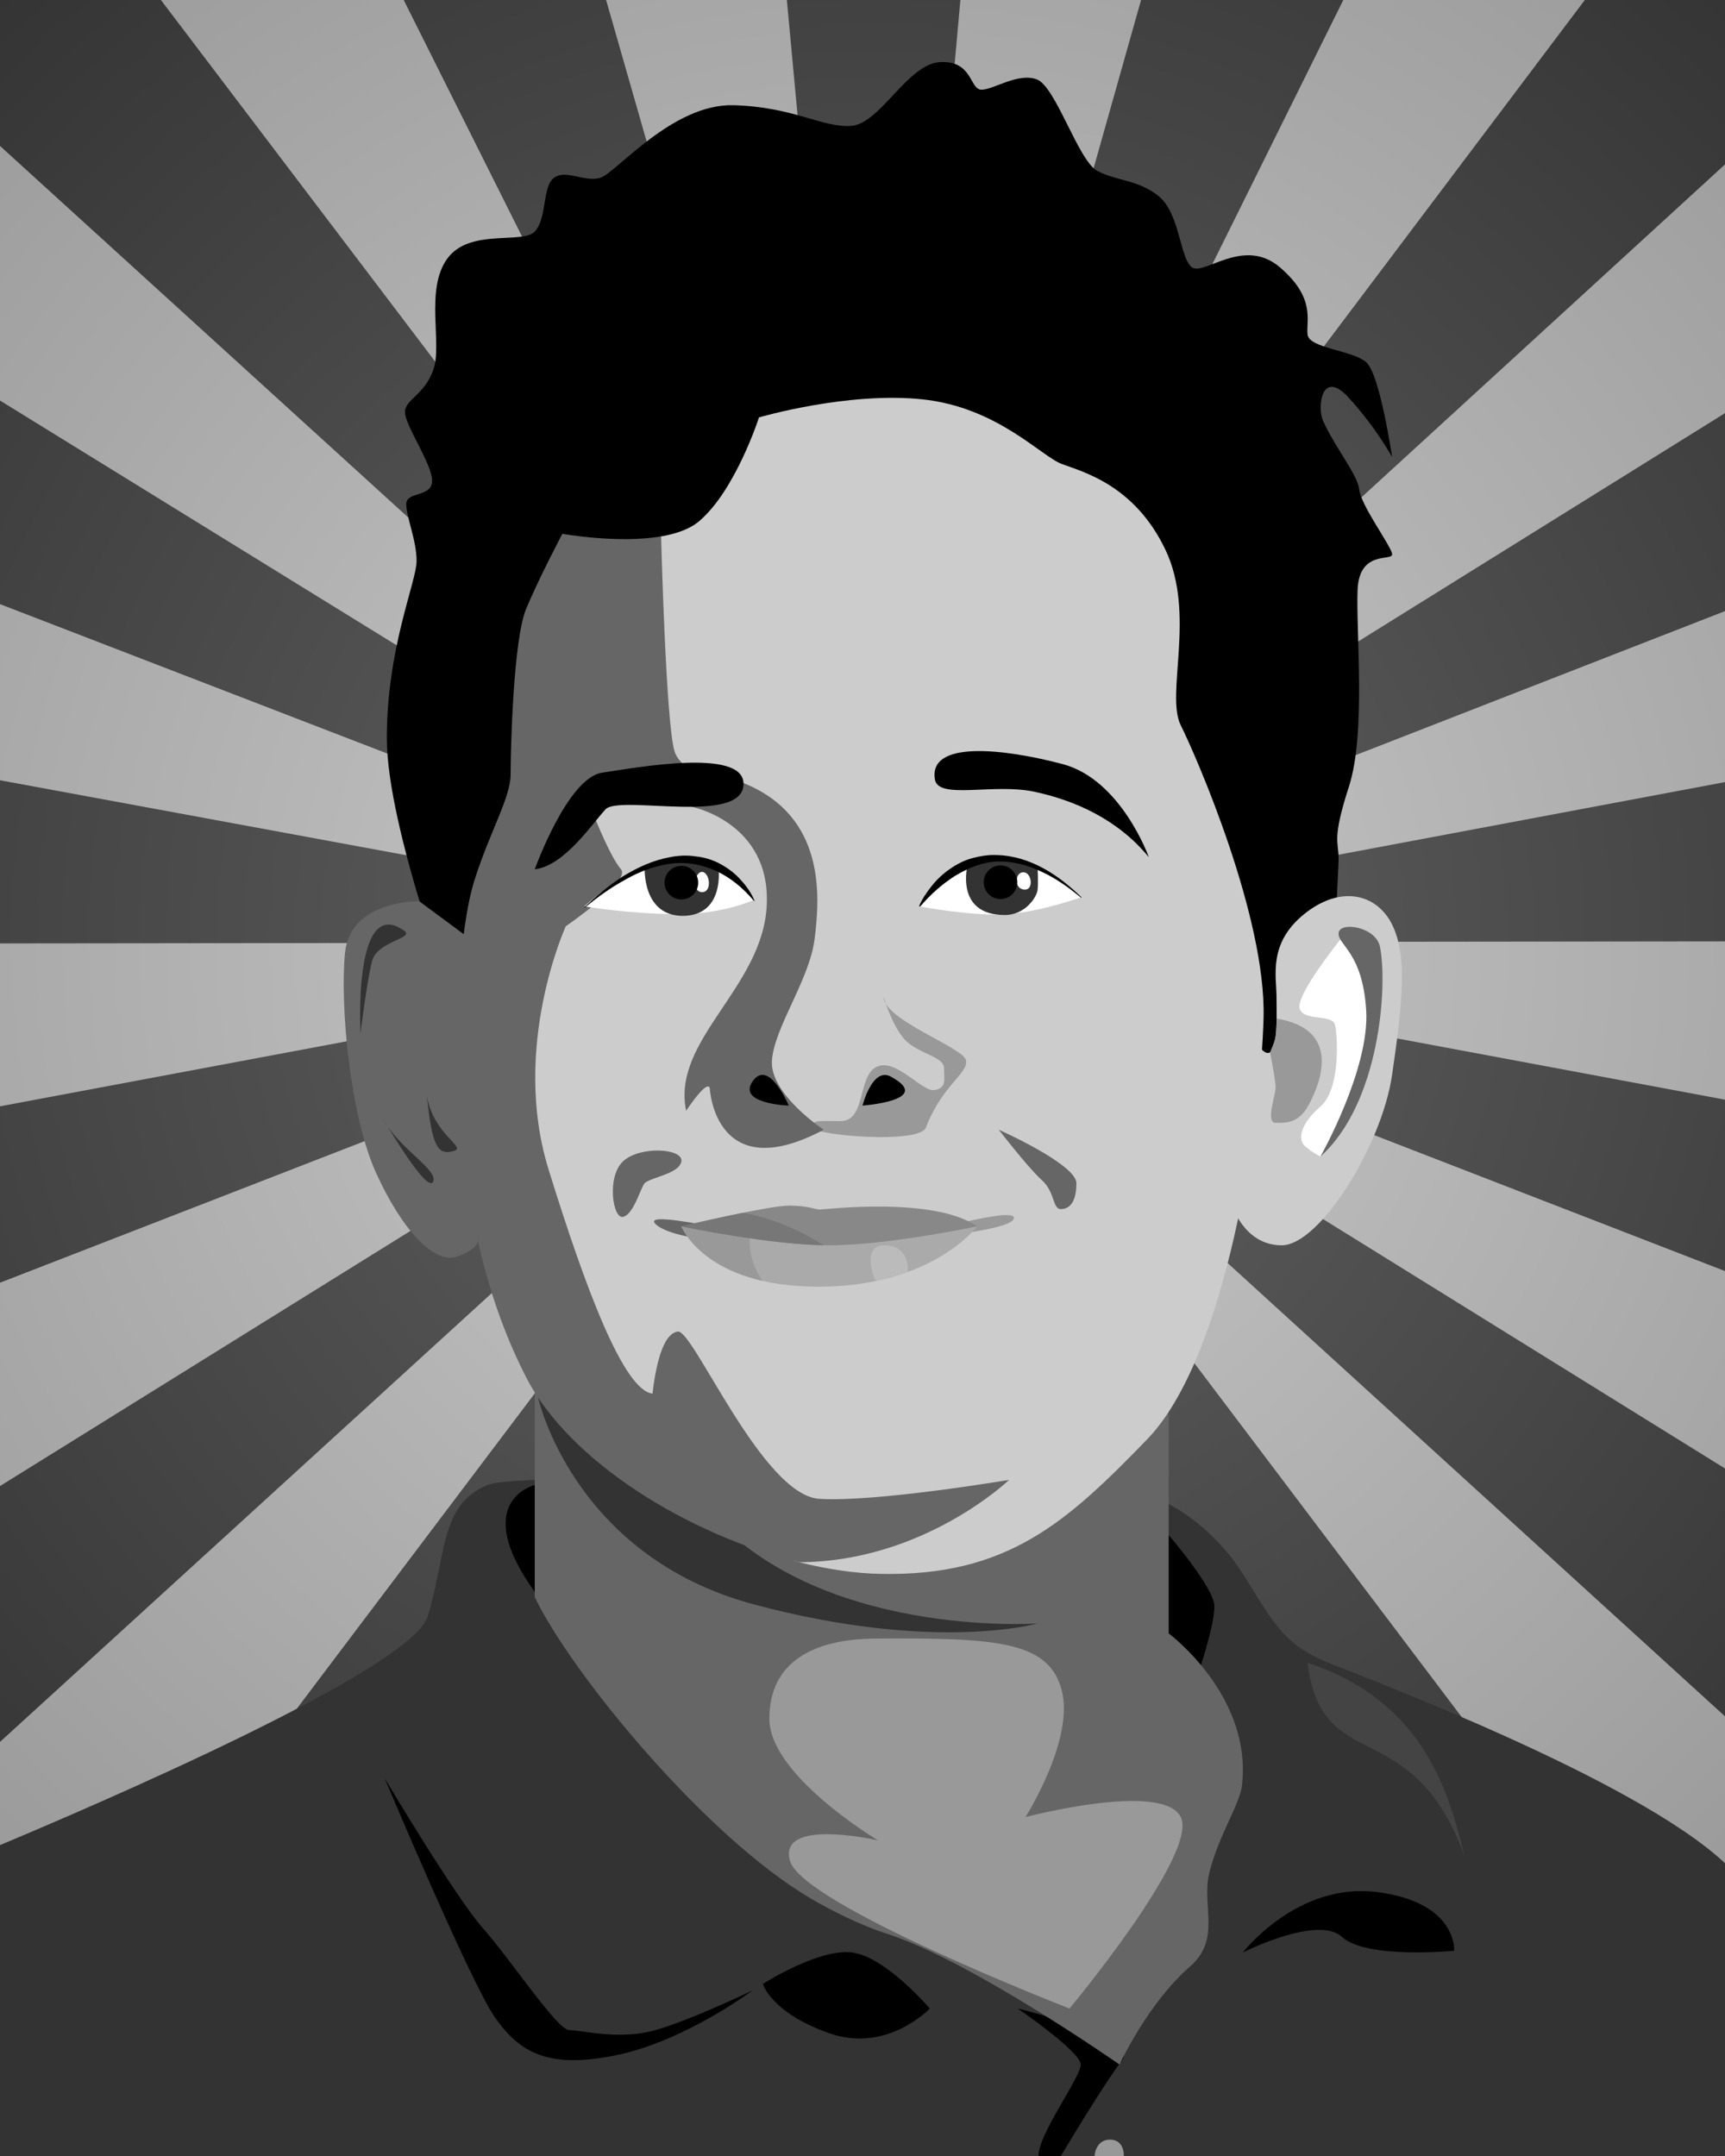 <?xml version="1.0" encoding="utf-8"?>
<!-- Generator: Adobe Illustrator 15.0.0, SVG Export Plug-In  -->
<!DOCTYPE svg PUBLIC "-//W3C//DTD SVG 1.1//EN" "http://www.w3.org/Graphics/SVG/1.1/DTD/svg11.dtd">
<svg version="1.1"
	 xmlns="http://www.w3.org/2000/svg" xmlns:xlink="http://www.w3.org/1999/xlink" xmlns:a="http://ns.adobe.com/AdobeSVGViewerExtensions/3.0/"
	 x="0px" y="0px" width="400px" height="500px" viewBox="102.4 86.9 400 500"
	 overflow="visible" enable-background="new 102.4 86.9 400 500" xml:space="preserve">
<rect x="102.4" y="86.9" width="400" height="500" fill="#808080" stroke="none"/>
<defs>
</defs>
<rect x="102.4" y="86.9" display="none" fill="#660033" width="400" height="500"/>
<g id="old_x5F_rays_1_">
	<defs>
		<rect id="SVGID_7_" x="102.4" y="86.9" width="400" height="500"/>
	</defs>
	<clipPath id="SVGID_8_">
		<use xlink:href="#SVGID_7_"  overflow="visible"/>
	</clipPath>
	<g clip-path="url(#SVGID_8_)">
		<circle fill="#660033" cx="305.4" cy="305.4" r="105.4"/>
		
			<circle fill="none" stroke="#990033" stroke-width="400" stroke-miterlimit="10" stroke-dasharray="19.481,19.481" cx="305.4" cy="305.4" r="105.4"/>
	</g>
</g>
<g id="rays_1_">
	<defs>
		<rect id="SVGID_6_" x="102.4" y="86.9" width="400" height="500"/>
	</defs>
	<clipPath id="SVGID_9_">
		<use xlink:href="#SVGID_6_"  overflow="visible"/>
	</clipPath>
	<radialGradient id="SVGID_10_" cx="305.412" cy="305.412" r="305.411" gradientUnits="userSpaceOnUse">
		<stop  offset="0" style="stop-color:#666666"/>
		<stop  offset="1" style="stop-color:#333333"/>
	</radialGradient>
	<path clip-path="url(#SVGID_9_)" fill="url(#SVGID_10_)" d="M305.4,610.8c-41.1,0-81.2-8.1-118.9-24.1c-36.4-15.4-69-37.4-97-65.4
		c-28-28-50-60.6-65.4-97C8.1,386.6,0,346.6,0,305.4c0-41.1,8.1-81.2,24.1-118.9c15.4-36.4,37.4-69,65.4-97c28-28,60.6-50,97-65.4
		C224.3,8.1,264.3,0,305.4,0s81.2,8.1,118.9,24.1c36.4,15.4,69,37.4,97,65.4c28,28,50,60.6,65.4,97c16,37.8,24.1,77.8,24.1,118.9
		s-8.1,81.2-24.1,118.9c-15.4,36.4-37.4,69-65.4,97c-28,28-60.6,50-97,65.4C386.6,602.7,346.6,610.8,305.4,610.8z"/>
	<radialGradient id="SVGID_11_" cx="305.412" cy="306.025" r="305.105" gradientUnits="userSpaceOnUse">
		<stop  offset="0" style="stop-color:#CCCCCC"/>
		<stop  offset="1" style="stop-color:#999999"/>
	</radialGradient>
	<path clip-path="url(#SVGID_9_)" fill="url(#SVGID_11_)" d="M336.8,305.4v-6l268.7-50.5c-3.5-18.5-8.7-36.8-15.6-54.4l-253.1,98.7
		v-7.4l227.8-141.8c-9.9-15.9-21.3-30.9-34-44.8L336.8,276.7v-13.1L489.1,61.4c-15-11.3-31.1-21.3-47.9-29.6L327.3,261.6h-9.6
		l70.6-250.2c-18.1-5.1-36.8-8.5-55.5-10.2l-23.4,260.4h-8.3L276.9,1.3c-18.7,1.7-37.4,5.3-55.5,10.4L293,261.6h-9.6L168.7,32.3
		c-16.8,8.4-32.9,18.4-47.8,29.8l151.4,199.6l0,0v13.7L79.5,99.9c-12.6,13.9-24,29-33.8,44.9l226.7,139.9v7.9L20.5,195.4
		c-6.8,17.6-12,35.9-15.4,54.5l267.2,49.3v6.3L0,305.8c0,18.7,1.8,37.5,5.2,55.9l267.1-50.1v6.8L20.7,416.1
		c6.8,17.5,15.3,34.5,25.3,50.5l226.3-140.7v9.9L79.9,511.4c12.6,13.8,26.6,26.5,41.5,37.8l152.8-202.5h10.8L169.3,578.8
		c16.9,8.4,34.7,15.3,52.8,20.4l71.5-252.6h8.2l-24.2,262.8c9.2,0.8,18.6,1.3,27.8,1.3c9.4,0,18.8-0.4,28.1-1.3l-24.4-262.8h8.1
		L389,599.2c18.1-5.2,35.9-12,52.8-20.5l-115.9-232h10.9l0,0L489.6,549c14.9-11.3,28.9-24,41.5-37.9L336.8,334v-9.3L565,466.3
		c9.9-16,18.4-33,25.2-50.6l-253.4-98.2v-6.5l268.8,50.2c3.4-18.4,5.1-37.2,5.1-55.9v-0.2L336.8,305.4z"/>
</g>
<path fill="#333333" d="M410.4,472.5c-10.5-4.3-12.6-9.2-19.8-20.6s-17.2-16.2-17.2-16.2s-147-9-158-4.4c-11,4.6-9.4,15.8-13.8,30.4
	c-3.7,12.4-77.5,44-99.2,53.1v72.1h400V519C481.5,499.4,419.5,476.2,410.4,472.5z"/>
<path d="M191.6,499.3c0,0,16.4,27.6,22.8,34.8s17.2,23.6,20,23.6s11.6,2.4,20,0c8.4-2.4,22.5-9.2,22.5-9.2s-15.6,11.7-31.5,15
	c-15.9,3.3-22.5-0.6-28.2-8.7C211.5,546.7,191.6,499.3,191.6,499.3z"/>
<path fill="#444444" d="M405.6,472.5c3.3,26.8,24,11.2,36.4,44.8C438.4,503.3,433.2,481.7,405.6,472.5z"/>
<path d="M390.6,539.7c0,0,12.6-16.4,31.2-14c18.6,2.4,17.8,13.6,17.8,13.6s-20.4,2-26-3.2C408,530.9,390.6,539.7,390.6,539.7z"/>
<path d="M226.4,431.3c0,0-15.2,3.6,0,24.8S226.4,431.3,226.4,431.3z"/>
<path d="M348.4,586.9c0,0,10.2-17.1,14.2-22.2c4-5.1-24.2-12-24.2-12s14.6,10,14.6,13s-9.8,16-9.8,21.2H348.4z"/>
<path fill="#999999" d="M356.2,586.9c0,0,0.2-3.8,3.6-3.8c3.4,0,3.2,3.8,3.2,3.8"/>
<path d="M279.3,547c0,0,12.9-8.3,20.7-7.3s18,13,18,13s-9.9,10.5-23.4,5.7S279.3,547,279.3,547z"/>
<path d="M373.4,442.9c0,0,10.6,12.3,10.6,16.5s-3.1,13.6-3.1,13.6H366L373.4,442.9z"/>
<path fill="#666666" d="M373.4,414.3v51.4c0,0,19.4,14.4,17,35.2c-0.5,4.5-5.4,11.5-7.6,20.4c-1.8,7.6,2.8,15.3-4.4,21.6
	c-9.9,8.6-16.4,22.8-16.4,22.8s-34-23.8-53.5-30.2c-6.9-2.2-13.6-5.7-17.9-8.2c-24.6-14.4-55.6-52.2-64.2-70v-47.5"/>
<path fill="#666666" d="M272.5,443.1c0,0,20,8.6,45.8,7.1c25.8-1.5,52.5-33.9,52.5-33.9c-20.9,35.3-49.9,40.7-49.2,43.5
	c0.8,2.8,31.2-5.1,47.1-21.8c-10.5,19.3-25.7,25.3-25.7,25.3l-38.1,1l-32.4-14.8V443.1L272.5,443.1z"/>
<path fill="#333333" d="M227.2,411.1c0,0,8.1,36.7,50.1,47.9c41.9,11.2,65.7,4.4,65.7,4.4s-51.4,3.6-77-26.8
	C240.4,406.1,227.2,411.1,227.2,411.1z"/>
<path fill="#999999" d="M305.4,466.9c28.2-0.2,40.2,0.6,43.2,12s-8.4,29.4-8.4,29.4s31.8-8.4,36,0c4.2,8.4-25.8,44.4-25.8,44.4
	s-61.8-24-64.8-34.2c-3-10.2,20.4-4.8,20.4-4.8s-25.2-15-25.2-28.2C280.8,472.3,291,467,305.4,466.9z"/>
<path id="hair_2_" d="M208.4,321.7c0,0-16.3-42.6-16.3-63.6s6.9-36.3,6.9-41.1c0-4.8-2.4-10.2-2.4-13.2s6-1.5,6-5.4
	s-6.3-12.9-6.3-15.9s4.5-3.9,6.6-9.9s-2-18.5,3.2-25.7c5.2-7.2,17.6-3.2,20.4-6.4c2.8-3.2,1.6-10.4,4.4-12.4s7.2,1.2,10.8,0
	c3.6-1.2,16.7-17.2,30.8-16.8c14,0.4,20.4,5.2,27.2,4.8c6.8-0.4,13.1-14.4,20.7-14.8s6.8,6.4,9.6,6.4c2.8,0,8.4-4,12.8-2.4
	c4.4,1.6,9.6,18.8,14,21.2c4.4,2.4,9.6,2,14.4,6s4.8,14.4,7.6,16.4c2.8,2,12-7.2,20.4,0c8.4,7.2,6,12.4,6.4,15.6
	c0.4,3.2,10.4,3.6,13.6,6.4s6,22,6,22s-3.6-6.7-10-13.7c-6.4-7.1-7.4,2.3-6,5.3c3,6.6,8,12.4,8.4,16c0.4,3.6,7.2,12.8,7.6,14.8
	c0.4,2-7.6-1.2-8,8.4c-0.4,9.6,2,33.2-2,45.6s-2.4,12.7-2.4,16.7s-1.9,28.6-0.8,50.2"/>
<path fill="#CCCCCC" d="M278.4,183.7c0,0,20.4-6,37.8-4.2c17.4,1.8,27.6,13.2,32.4,15c4.8,1.8,16.8,4.8,24,19.8s0,33.6,3.6,40.8
	c3.6,7.2,19.8,44.4,19.2,67.8c-0.6,23.4-8.4,78.6-27,97.8s-32.4,31.8-61.8,31.2c-6-0.1-12.4-1.1-18.9-2.7
	c-25.7-6.4-77.7-92.7-78.9-107.1c-1.2-14.4,36.8-129.1,46.9-130.8c3.5-0.6,6.7-1.7,8.9-3.6C273,200.5,278.4,183.7,278.4,183.7z"/>
<path fill="#666666" d="M255.7,211.3c0,0,1.1,43.2,3.1,49.8c2,6.6,16,7.4,16,7.4s3.2,2.9,6,7.6c2.8,4.8-29.2-7.4-36.8-6.8
	s-3.4,7.9-3.4,7.9s3.4,8.5,5.8,11.3c2.4,2.8-12.8,13.2-12.8,13.2s-12.8,28-4,56.4c8.8,28.4,17.5,51.2,24.1,52c0.7-6,2.3-14,5.9-14.4
	c3.6-0.4,19.6,38,32.8,38.8c13.2,0.8,44-4.4,44-4.4s-19.8,19-48.7,19.1l0,0c-25.7-6.4-53.3-23.3-63.3-42.9
	c-12.6-24.6-14.4-49.8-15.6-64.2c-1.2-14.4,0-39.6,3.6-51c3.6-11.4,8.4-19.2,8.4-24.6s0.6-31.2,3.6-38.4c3-7.2,8.4-17.4,8.4-17.4
	S245.6,213,255.7,211.3"/>
<path fill="#CCCCCC" d="M388,366.2c0,0,2.8,9.5,11.6,9.5s23.2-23.1,25.6-39.5c2.4-16.4,3.6-27.7,0-34.9c-3.6-7.2-12-9.2-20.4-2.4
	c-8.4,6.8-6.4,14.4-6.4,19.2c0,4.8,0.8,20-5.6,9.2C386.4,316.5,388,366.2,388,366.2z"/>
<path fill="#FFFFFF" d="M413.2,304.8c0,0-10.6,13.1-9.4,16.1c1.2,3,7.6,1,8.2,3.8c0.6,2.8,1.2,14.8-3.4,18.8c-4.6,4-5.4,7.6-3.6,9.2
	c1.8,1.6,3.6,2.4,3.6,2.4l9.8-15.3l1.8-26.5L413.2,304.8z"/>
<path fill="#666666" d="M408.6,355.1c0,0,11.4-20.2,10.6-33.8s-6.6-15.2-6.4-18c0.2-2.8,8.7-1.5,9.6,3.2
	C424.2,315.5,422.4,342.7,408.6,355.1z"/>
<path fill="#999999" d="M396.9,331c0,0,1.3,6.3,1.3,8.1c0,1.8-2.4,8.2,0,8.2c2.4,0,5.4,0.2,7.8-4.4c2.4-4.6,7.8-17.2-7.6-19.8
	C398.5,327.3,398.1,328,396.9,331z"/>
<path fill="#666666" d="M199.6,295.9c0,0-16-0.3-17.2,12s1.2,37.8,7.2,51s13.5,21.3,18.8,19.4c5.3-1.9,4.8-3.8,4.8-3.8l4.9-64.9
	L199.6,295.9z"/>
<path fill="#333333" d="M196.2,302.8c2.3,1.7-6.3,2.4-7.5,6.9c-1.2,4.5-2.7,16.8-2.7,16.8S184.2,294.1,196.2,302.8z"/>
<path fill="#333333" d="M191.2,346.3c0,0,10.1,17.4,11.6,14.7C204.3,358.3,194.7,353.2,191.2,346.3z"/>
<path fill="#333333" d="M207.7,353.8c2.9-0.9-4.7-3.7-6.3-12.6C202.6,352.6,203.8,355,207.7,353.8z"/>
<path fill="#999999" d="M307.3,318.1c0,0,1.9,6.6,4.9,9.9c3.1,3.3,9.1,3.9,9.1,6.6c0,2.7,0.7,4.6-2.2,5.1c-2.9,0.5-8.9-7.5-13.4-5.4
	s-2.4,12.6-8.4,12.6c-6,0-6.3-0.3-6.3,1.5s24.6,3.9,26.1,0c3.8-9.9,9.9-12.6,9.3-15.6S307.4,323.5,307.3,318.1z"/>
<path fill="#666666" d="M334,348.9c0,0,18,8,18,12.4c0,4.4-1.6,6-3.6,6s-1.3-4-4.5-6.8C340.8,357.7,334,348.9,334,348.9z"/>
<path fill="#666666" d="M293.4,348.9c0,0-12.6-8.3-12-16.1c0.6-7.8,8.7-18.6,9.9-28.2c1.2-9.6,2.7-28.4-16.5-36.1
	c-19.2-7.7-12,5.5-12,5.5s18.3,3.6,17.4,22.8c-0.9,19.2-22.1,31.2-18.7,47.7c5.5-8.1,5.5-5.1,5.5-5.1S268.2,362.3,293.4,348.9z"/>
<path d="M368.8,285.7c0,0-6.4-18-20-21.6c-13.6-3.6-31.2-5.6-29.6,3.6c0.8,4.7,13.6,0.8,23,2.8C351.6,272.5,361.6,276.9,368.8,285.7
	z"/>
<path d="M226.4,288.5c0,0,7.6-21.2,15.6-22.4c8-1.2,32.5-5.7,32.8,2.4c0.4,10-28.8,2.6-32,6.1C239.6,278.1,233.2,287.7,226.4,288.5z
	"/>
<path fill="#FFFFFF" d="M237.9,297.1c27-24,39.3-1.5,39.3-1.5s-6.9,3.3-17.7,3.3C248.7,298.9,237.9,297.1,237.9,297.1z"/>
<path fill="#FFFFFF" d="M353.1,295c-24-21.6-37.5,2.1-37.5,2.1s12.6,2.4,20.4,1.8C343.8,298.3,353.1,295,353.1,295z"/>
<path fill="#333333" d="M343,288.1l-7.2-2.1l-7.7,0.8l-1.3,0.5c0,0-3.2,11.8,8.6,11.8c4.8,0,7.4-4.2,7.6-5.8
	C343.2,291.7,343,288.1,343,288.1z M339.8,293.2c-2.4-0.3-2-4.2,0-4C341.7,289.3,342.2,293.5,339.8,293.2z"/>
<path fill="#333333" d="M269,288l-8.5-1.9l-8.6,1.9c0,0-0.7,11.4,9,11.3C270.6,299.1,269,288,269,288z M265.2,293.8
	c-2.4,0-1.8-4.7,0-4.7C267,289.2,267.6,293.8,265.2,293.8z"/>
<path d="M277.1,295.7c-2.4-2.9-5.4-5.3-8.6-6.8c-3.3-1.5-6.9-2.2-10.6-1.7s-7.2,1.8-10.5,3.7c-3.3,1.8-6.4,4-9.4,6.5l-0.1-0.1
	c2.8-2.6,5.7-5.1,9-7.2c3.3-2,6.9-3.7,10.8-4.4c1.9-0.4,4-0.5,6-0.2c2,0.2,4,0.8,5.8,1.8c1.8,1,3.4,2.2,4.7,3.7
	c1.3,1.4,2.5,3.1,3.2,4.9L277.1,295.7z"/>
<path d="M315.5,297.1c0.7-1.7,1.8-3.3,3-4.8c1.2-1.5,2.6-2.8,4.2-3.9c1.6-1.1,3.3-2,5.2-2.5s3.8-0.8,5.7-0.7
	c3.9,0.1,7.5,1.3,10.8,3.1c3.3,1.8,6.2,4.2,8.8,6.7l-0.1,0.1c-2.8-2.3-5.8-4.5-9.1-6c-3.3-1.6-6.8-2.5-10.3-2.4
	c-3.5,0.1-6.8,1.5-9.8,3.3c-3,1.9-5.7,4.3-8.1,7.1H315.5L315.5,297.1z"/>
<path d="M277.2,337.3c-4.5,5.6,8.1,6,8.1,6S280.9,332.8,277.2,337.3z"/>
<path d="M302.4,343.3c0,0,2.3-9.1,6.6-6.7C319.1,342.1,302.4,343.3,302.4,343.3z"/>
<circle cx="334.4" cy="291.5" r="3.9"/>
<circle cx="260.4" cy="291.6" r="3.9"/>
<path fill="#666666" d="M291,375.7c0,0-29.8,0.4-36.2-4.6S286,375.7,291,375.7z"/>
<path fill="#999999" d="M306.4,375c0,0,32.1-2.3,31.1-5.8C336.7,366.6,310.3,374.6,306.4,375z"/>
<g>
	<defs>
		<path id="SVGID_5_" d="M260.4,371.3c0,0,5.4,14,31.8,14c26.4,0,36.8-14,36.8-14"/>
	</defs>
	<clipPath id="SVGID_12_">
		<use xlink:href="#SVGID_5_"  overflow="visible"/>
	</clipPath>
	<path clip-path="url(#SVGID_12_)" fill="#AAAAAA" d="M260.4,371.3c0,0,5.4,14,31.8,14c26.4,0,36.8-14,36.8-14"/>
</g>
<g>
	<defs>
		<path id="SVGID_4_" d="M260.4,371.3c0,0,5.4,14,31.8,14c26.4,0,36.8-14,36.8-14"/>
	</defs>
	<clipPath id="SVGID_13_">
		<use xlink:href="#SVGID_4_"  overflow="visible"/>
	</clipPath>
	<path clip-path="url(#SVGID_13_)" fill="#BBBBBB" d="M305.1,383.2c0,0-3-7.5,2.4-7.5c5.4,0,5.4,5.1,5.4,5.1
		S312.9,396.6,305.1,383.2z"/>
</g>
<g>
	<defs>
		<path id="SVGID_3_" d="M260.4,371.3c0,0,5.4,14,31.8,14c26.4,0,36.8-14,36.8-14"/>
	</defs>
	<clipPath id="SVGID_14_">
		<use xlink:href="#SVGID_3_"  overflow="visible"/>
	</clipPath>
	<path clip-path="url(#SVGID_14_)" fill="#999999" d="M285.3,389.2c0,0-9.2-4.2-9.1-15.1c0.1-11-24.4-8.9-24.4-8.9
		S264.6,412.9,285.3,389.2z"/>
</g>
<g>
	<defs>
		<path id="SVGID_2_" d="M260.4,371.3c0,0,20.2-4.8,24.9-4.8c4.7,0,6,0.9,7.2,0.9c1.2,0,26.3-3.1,36.5,3.9c0,0-20.8,4.4-34.3,4.4
			S260.4,371.3,260.4,371.3z"/>
	</defs>
	<clipPath id="SVGID_15_">
		<use xlink:href="#SVGID_2_"  overflow="visible"/>
	</clipPath>
	<path clip-path="url(#SVGID_15_)" fill="#888888" d="M260.4,371.3c0,0,20.2-4.8,24.9-4.8c4.7,0,6,0.9,7.2,0.9
		c1.2,0,26.3-3.1,36.5,3.9c0,0-20.8,4.4-34.3,4.4S260.4,371.3,260.4,371.3z"/>
</g>
<g>
	<defs>
		<path id="SVGID_1_" d="M260.4,371.3c0,0,20.2-4.8,24.9-4.8c4.7,0,6,0.9,7.2,0.9c1.2,0,26.3-3.1,36.5,3.9c0,0-20.8,4.4-34.3,4.4
			S260.4,371.3,260.4,371.3z"/>
	</defs>
	<clipPath id="SVGID_16_">
		<use xlink:href="#SVGID_1_"  overflow="visible"/>
	</clipPath>
	<path clip-path="url(#SVGID_16_)" fill="#777777" d="M293.4,375.7c0,0-18.7-12.6-32.3-6C247.5,376.3,293.4,375.7,293.4,375.7z"/>
</g>
<path fill="#666666" d="M246.9,369.1c-2.4,0.6-3.9-9.3,0-12.9c3.9-3.6,13.9-3,13.5,0s-7.6,3.8-8.6,5.2S249.3,368.5,246.9,369.1z"/>
</svg>
